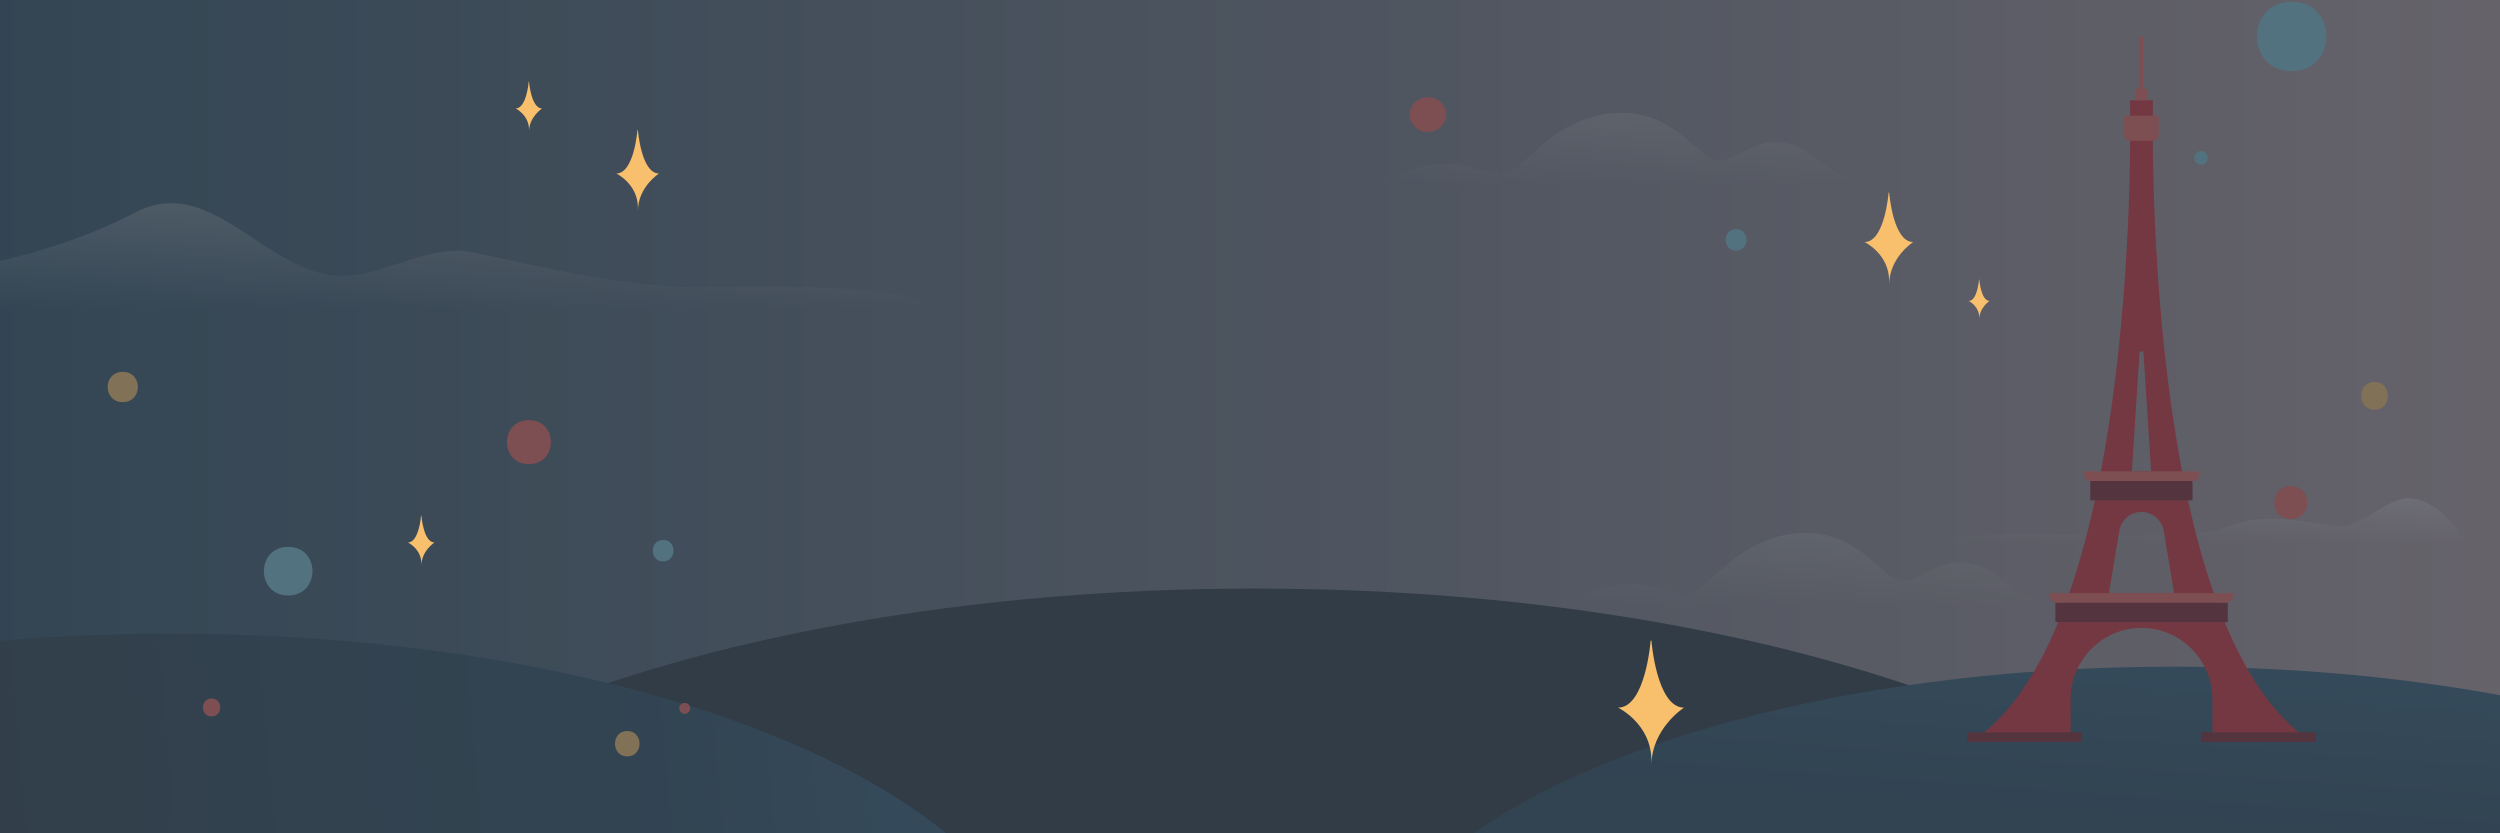 <svg width="1440" height="480" fill="none" xmlns="http://www.w3.org/2000/svg">
  <rect width="100%" height="100%" fill="#808080" stroke="none"/>
  <g clip-path="url(#clip0)">
    <path d="M0 0h1440v480H0V0z" fill="url(#paint0_linear)"/>
    <path d="M534 178s-252.019-.358-434.068-.358C27.922 177.642-224 178-224 178c0-23.086 180.592 7.961 302.066-55.724 42.557-22.313 73.598 33.148 115.806 36.619 22.035 1.815 49.035-16.16 72.884-14.329 12.35.947 86.871 21.501 132.003 20.697C487.84 163.671 534 167.97 534 178z" fill="url(#paint1_linear)"/>
    <path d="M1021.51 81.898c-13.03.13-22.879 10.966-32.268 10.801-9.39-.164-23.57-27.699-55.116-27.699-39.157 0-57.653 35.368-68.166 35.368-11.878 0-18.458-5.926-30.095-5.926-30.521 0-25.021 9.405-47.865 12.72h291.89c-34.45-6.794-33.69-25.508-58.38-25.264z" fill="url(#paint2_linear)"/>
    <path d="M1127.51 323.898c-13.03.13-22.88 10.966-32.27 10.801-9.39-.164-23.57-27.699-55.11-27.699-39.16 0-57.657 35.368-68.17 35.368-11.878 0-18.458-5.926-30.095-5.926-30.521 0-25.021 9.405-47.865 12.72h291.89c-34.45-6.794-33.69-25.508-58.38-25.264z" fill="url(#paint3_linear)"/>
    <path d="M1419.1 313.04s-24.35.238-121.77.238c-38.53 0-173.33.195-173.33.195 0-12.566 132.17 1.3 157.73-9.533 23.77-10.071 43.28-2.756 65.87-.867 11.79.988 27.97-17.03 40.73-16.033 17.87 1.395 30.77 22.061 30.77 26z" fill="url(#paint4_linear)"/>
    <path d="M723 846c332.48 0 602-113.496 602-253.5 0-140.004-269.52-253.5-602-253.5-332.475 0-602 113.496-602 253.5C121 732.504 390.525 846 723 846z" fill="#323C46"/>
    <path d="M1252 781c260.13 0 471-88.872 471-198.5 0-109.629-210.87-198.5-471-198.5-260.126 0-471 88.871-471 198.5C781 692.128 991.874 781 1252 781z" fill="url(#paint5_linear)"/>
    <path d="M99 788c276.695 0 501-94.692 501-211.5S375.695 365 99 365s-501 94.692-501 211.5S-177.695 788 99 788z" fill="url(#paint6_linear)"/>
    <path d="M1331.79 427.37c-99.39-63.461-91.66-369.63-91.66-369.63h-13.26s7.73 306.169-91.66 369.63h57.43v-24.494c0-22.712 18.33-41.194 40.86-41.194s40.86 18.482 40.86 41.194v24.494h57.43zm-99.39-224.895h2.2l4.42 69.027h-11.04l4.42-69.027zm1.1 139.167h-18.77l5.96-35.738c.99-6.346 6.52-11.022 12.81-11.022 6.3 0 11.82 4.676 12.81 11.022l5.96 35.738h-18.77z" fill="#D7323E"/>
    <path d="M1199.26 421.803H1133v5.567h66.26v-5.567z" fill="#882834"/>
    <path d="M1223.56 66.647v11.134c0 1.892 1.44 3.34 3.31 3.34h13.26c1.87 0 3.31-1.448 3.31-3.34V66.647h-19.88zM1200.37 271.502v2.004c0 1.893 1.54 3.563 3.53 3.563h59.2c1.87 0 3.53-1.559 3.53-3.563v-2.004h-66.26z" fill="#EE6A63"/>
    <path d="M1262.88 277.068h-58.87v11.134h58.87v-11.134z" fill="#882834"/>
    <path d="M1180.49 341.643v1.113c0 2.449 1.99 4.453 4.42 4.453h97.18c2.43 0 4.42-2.004 4.42-4.453v-1.113h-106.02z" fill="#EE6A63"/>
    <path d="M1283.2 347.209h-99.29v11.133h99.29v-11.133zM1267.74 427.37H1334v-5.567h-66.26v5.567z" fill="#882834"/>
    <path d="M1236.81 51.06h-6.62v6.68h6.62v-6.68zM1234.61 21h-2.21v30.06h2.21V21zM822.5 76c5.799 0 10.5-4.477 10.5-10s-4.701-10-10.5-10S812 60.477 812 66s4.701 10 10.5 10z" fill="#EE6A63"/>
    <path d="M361.306 435.683c9.413 0 9.436-14.637 0-14.637-9.413 0-9.435 14.637 0 14.637z" fill="#F8C06D"/>
    <path d="M304.664 267.328c16.865 0 16.906-25.328 0-25.328-16.865 0-16.906 25.328 0 25.328z" fill="#EE6A63"/>
    <path d="M381.983 323.386c7.972 0 7.983-12.386 0-12.386-7.972 0-7.983 12.386 0 12.386zM999.983 144.386c7.967 0 7.987-12.386 0-12.386-7.972 0-7.983 12.386 0 12.386z" fill="#83C2D6"/>
    <path d="M70.72 231.635c11.617 0 11.633-17.439 0-17.439-11.618 0-11.635 17.439 0 17.439z" fill="#F8C06D"/>
    <path d="M121.862 412.66c6.656 0 6.656-10.336 0-10.336-6.636 0-6.657 10.336 0 10.336zM394.393 411.2c1.657 0 3.239-1.456 3.163-3.166-.076-1.716-1.392-3.166-3.163-3.166-1.658 0-3.24 1.457-3.164 3.166.076 1.716 1.392 3.166 3.164 3.166z" fill="#EE6A63"/>
    <path d="M1320.01 41c26.62 0 26.68-40 0-40s-26.68 40 0 40zM166.008 343c18.635 0 18.677-28 0-28s-18.677 28 0 28zM1267.81 94.882c5.07 0 5.08-7.882 0-7.882s-5.08 7.882 0 7.882z" fill="#83C2D6"/>
    <path d="M1367.72 236c10.29 0 10.31-16 0-16-10.28 0-10.31 16 0 16z" fill="#F8C06D"/>
    <path d="M1319.5 298.996c12.65 0 12.67-18.996 0-18.996s-12.67 18.996 0 18.996z" fill="#EE6A63"/>
    <path opacity=".6" fill="#323C46" d="M0-177h1440v750H0z"/>
    <path d="M367.443 121.534c0-13.834 12.155-21.588 12.155-21.588-10.236 0-12.155-24.946-12.155-24.946h-.288S365.236 99.946 355 99.946c0 0 12.443 5.955 12.443 19.789v1.799zM951.222 441c0-21.405 18.778-33.402 18.778-33.402-15.813 0-18.778-38.598-18.778-38.598h-.444s-2.965 38.598-18.778 38.598c0 0 19.222 9.213 19.222 30.618V441zM304.718 75.868c0-8.581 7.537-13.39 7.537-13.39-6.35 0-7.537-15.478-7.537-15.478h-.18S303.344 62.477 297 62.477c0 0 7.718 3.694 7.718 12.275v1.116zM242.718 325.868c0-8.581 7.537-13.391 7.537-13.391-6.35 0-7.537-15.477-7.537-15.477h-.18s-1.194 15.477-7.538 15.477c0 0 7.718 3.694 7.718 12.275v1.116zM1088.17 164c0-15.755 13.83-24.584 13.83-24.584-11.66 0-13.83-28.416-13.83-28.416h-.34s-2.19 28.416-13.83 28.416c0 0 14.17 6.782 14.17 22.536V164zM1140.07 184c0-6.837 5.93-10.669 5.93-10.669-5 0-5.93-12.331-5.93-12.331h-.14s-.94 12.331-5.93 12.331c0 0 6.07 2.943 6.07 9.78V184z" fill="#F8C06D"/>
  </g>
  <defs>
    <linearGradient id="paint0_linear" x1="2311" y1="240" x2="-21" y2="240" gradientUnits="userSpaceOnUse">
      <stop stop-color="#FFC8C2"/>
      <stop offset="1" stop-color="#335267"/>
    </linearGradient>
    <linearGradient id="paint1_linear" x1="155.711" y1="73.023" x2="155.711" y2="178" gradientUnits="userSpaceOnUse">
      <stop stop-color="#fff" stop-opacity=".5"/>
      <stop offset="1" stop-color="#fff" stop-opacity="0"/>
    </linearGradient>
    <linearGradient id="paint2_linear" x1="933.946" y1="107.161" x2="933.946" y2="-47" gradientUnits="userSpaceOnUse">
      <stop stop-color="#fff" stop-opacity="0"/>
      <stop offset="1" stop-color="#fff" stop-opacity=".7"/>
    </linearGradient>
    <linearGradient id="paint3_linear" x1="1039.95" y1="349.161" x2="1039.95" y2="195" gradientUnits="userSpaceOnUse">
      <stop stop-color="#fff" stop-opacity="0"/>
      <stop offset="1" stop-color="#fff" stop-opacity=".7"/>
    </linearGradient>
    <linearGradient id="paint4_linear" x1="1271.55" y1="251" x2="1271.55" y2="313" gradientUnits="userSpaceOnUse">
      <stop stop-color="#fff" stop-opacity=".71"/>
      <stop offset="1" stop-color="#fff" stop-opacity="0"/>
    </linearGradient>
    <linearGradient id="paint5_linear" x1="970" y1="775" x2="1008.31" y2="250.796" gradientUnits="userSpaceOnUse">
      <stop stop-color="#323C46"/>
      <stop offset=".651" stop-color="#335267"/>
      <stop offset="1" stop-color="#3F7494"/>
    </linearGradient>
    <linearGradient id="paint6_linear" x1="-200.962" y1="781.607" x2="757.994" y2="696.916" gradientUnits="userSpaceOnUse">
      <stop stop-color="#323C46"/>
      <stop offset=".651" stop-color="#335267"/>
      <stop offset="1" stop-color="#3F7494"/>
    </linearGradient>
    <clipPath id="clip0">
      <path fill="#fff" d="M0 0h1440v480H0z"/>
    </clipPath>
  </defs>
</svg>
